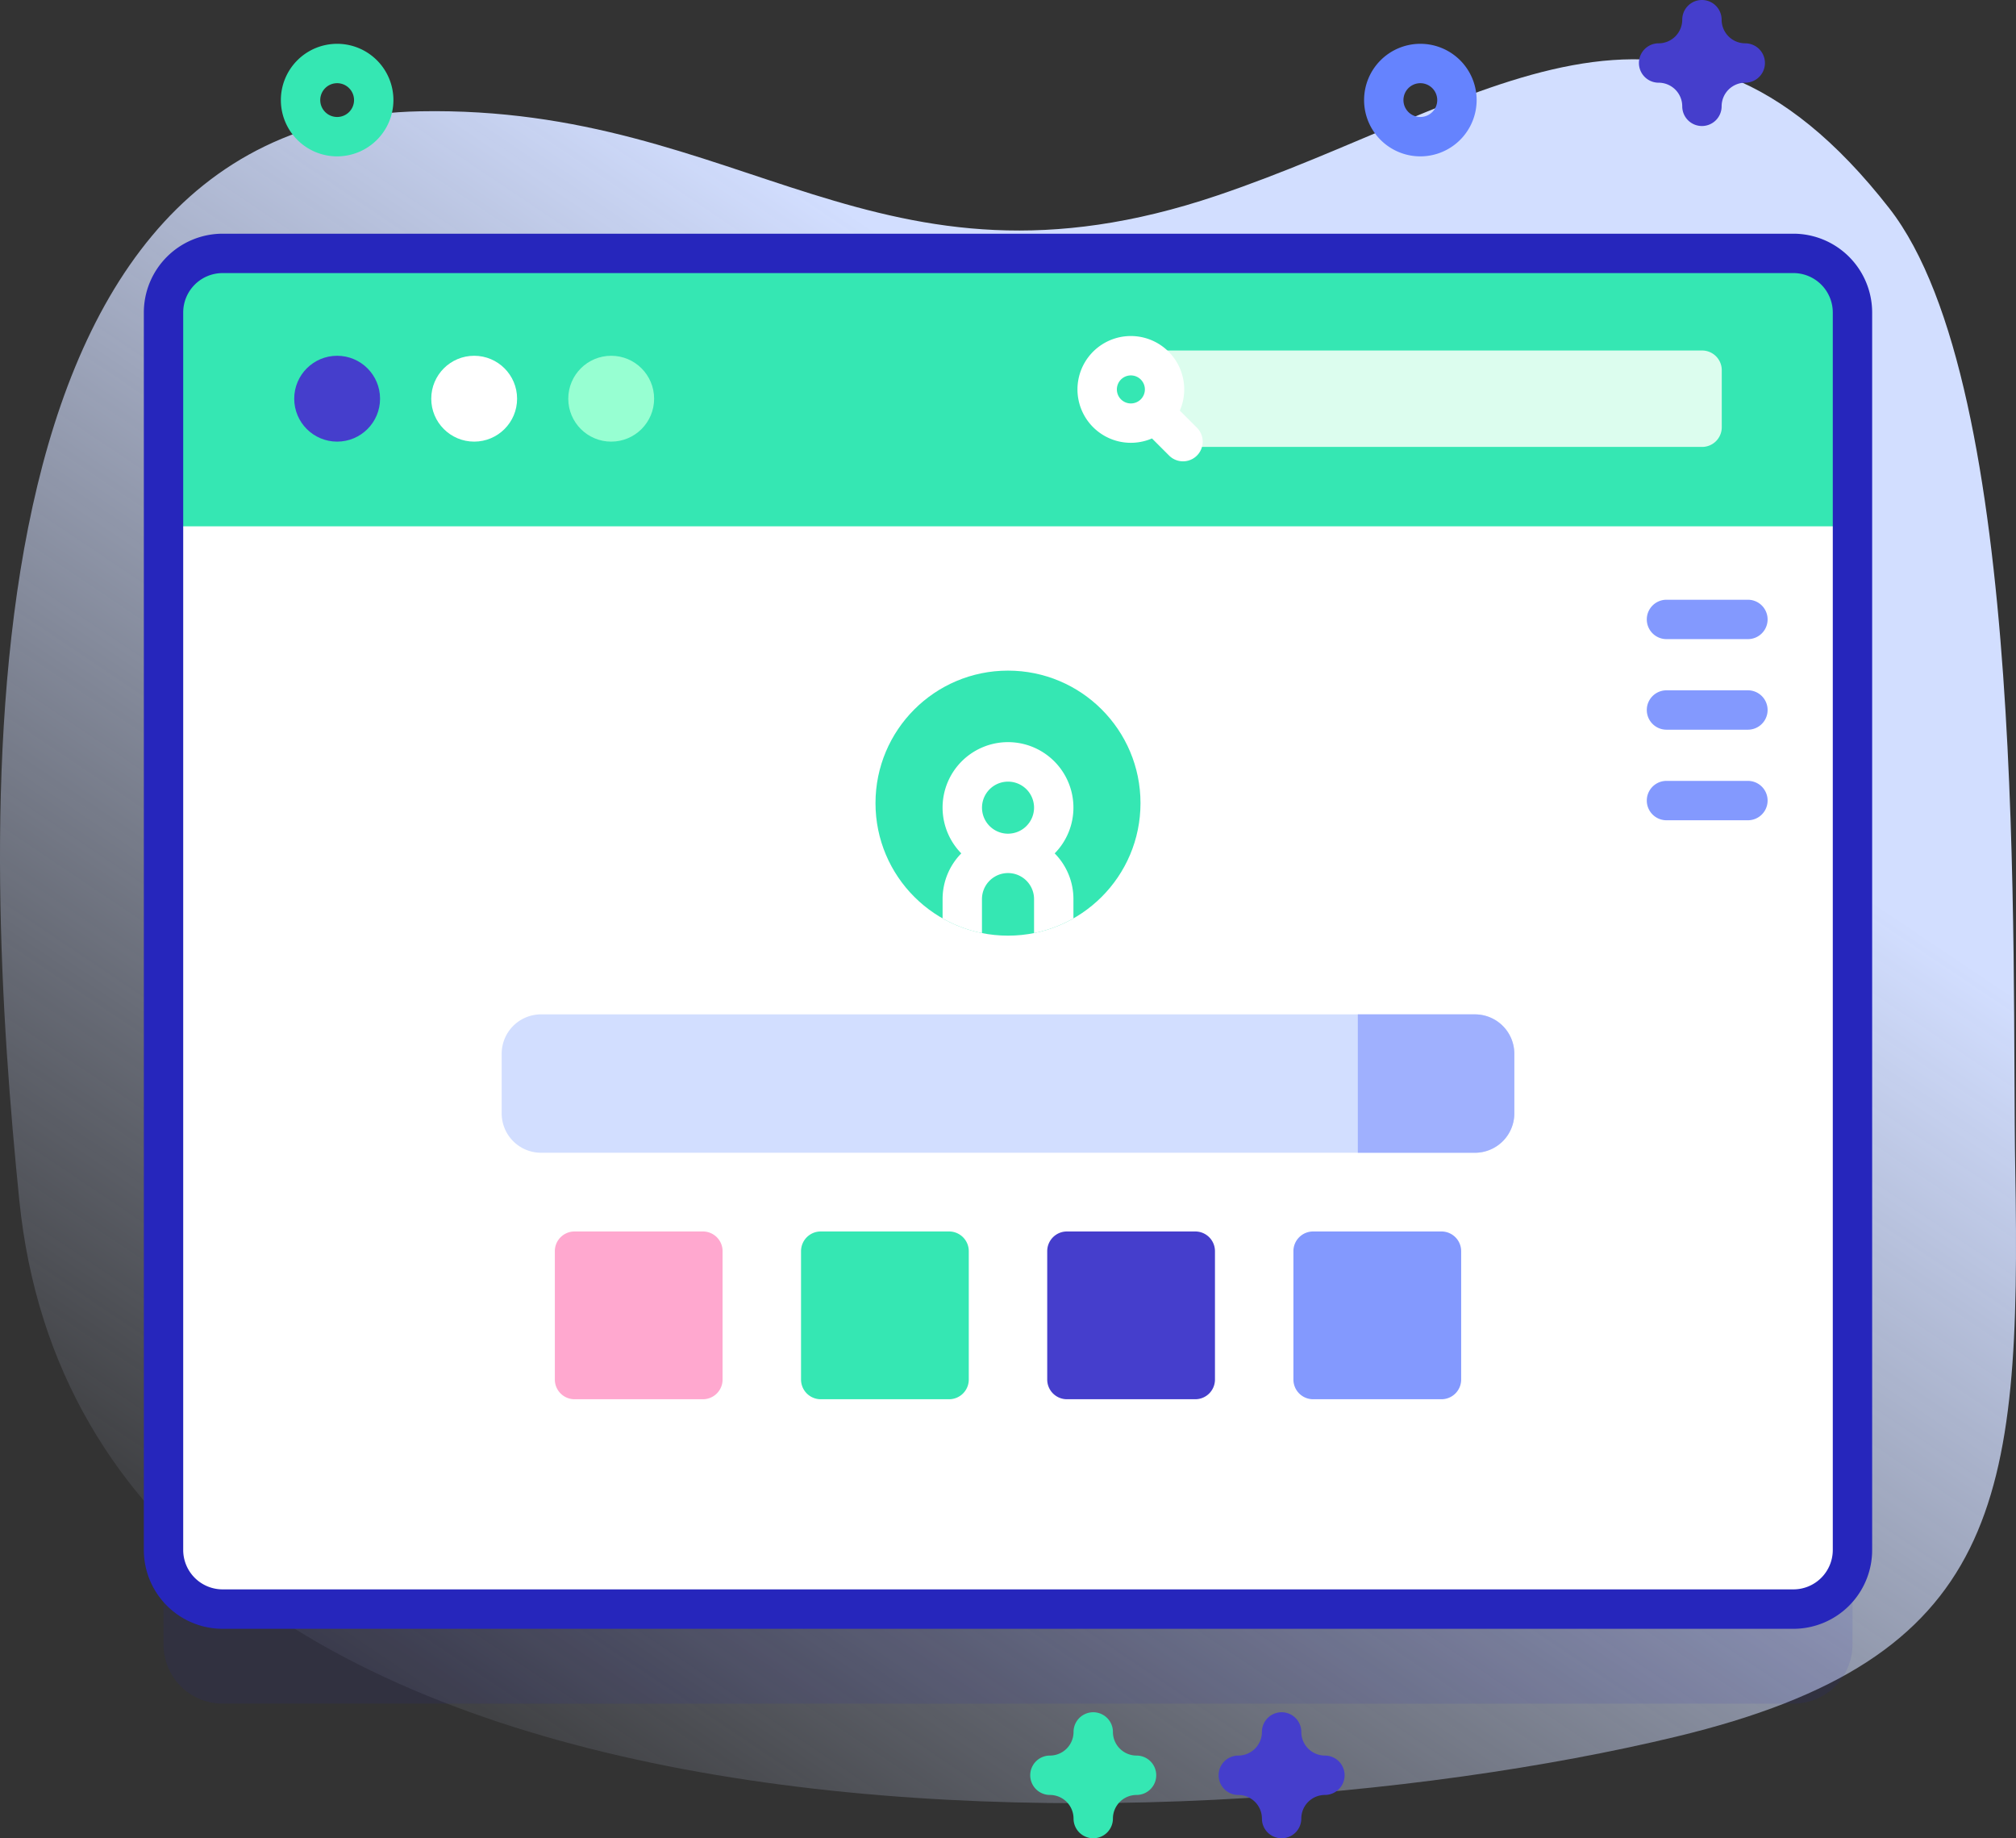 <svg xmlns="http://www.w3.org/2000/svg" xmlns:xlink="http://www.w3.org/1999/xlink" width="278.865" height="254.25" viewBox="0 0 278.865 254.25">
  <rect x="0" y="0" width="278.865" height="254.25" fill="#333333" stroke="none"/>
  <defs>
    <linearGradient id="linear-gradient" x1="0.189" y1="0.946" x2="0.869" y2="0.009" gradientUnits="objectBoundingBox">
      <stop offset="0" stop-color="#d2deff" stop-opacity="0"/>
      <stop offset="0.685" stop-color="#d2deff"/>
    </linearGradient>
  </defs>
  <g id="user-interface_1_" data-name="user-interface (1)" transform="translate(0 -22.597)">
    <g id="Groupe_2703" data-name="Groupe 2703" transform="translate(0 30.798)">
      <path id="Tracé_12458" data-name="Tracé 12458" d="M2.667,195.431c9.5,94.156,159.267,91.035,229.194,74.218,44.918-10.8,47.71-32.392,46.9-78.431-.523-29.676,1.875-108.237-17.431-132.964-29.656-37.981-56.224-14.16-92.949-1.762C121.272,72.395,102.917,44,58.1,44.847-7.61,46.088-2.238,146.836,2.667,195.431Z" transform="translate(0 -37.654)" fill="url(#linear-gradient)"/>
    </g>
    <g id="Groupe_2714" data-name="Groupe 2714" transform="translate(19.896 22.597)">
      <g id="Groupe_2713" data-name="Groupe 2713" transform="translate(0 32.323)">
        <g id="Groupe_2707" data-name="Groupe 2707">
          <g id="Groupe_2704" data-name="Groupe 2704">
            <path id="Tracé_12459" data-name="Tracé 12459" d="M266.986,298.45H49.7a8.17,8.17,0,0,1-8.17-8.17V119.112a8.17,8.17,0,0,1,8.17-8.17H266.986a8.17,8.17,0,0,1,8.17,8.17V290.279A8.17,8.17,0,0,1,266.986,298.45Z" transform="translate(-38.806 -95.147)" fill="#2626bc" opacity="0.1"/>
            <path id="Tracé_12460" data-name="Tracé 12460" d="M266.986,274.45H49.7a8.17,8.17,0,0,1-8.17-8.17V95.112a8.17,8.17,0,0,1,8.17-8.17H266.986a8.17,8.17,0,0,1,8.17,8.17V266.279A8.17,8.17,0,0,1,266.986,274.45Z" transform="translate(-38.806 -84.219)" fill="#fff"/>
            <path id="Tracé_12461" data-name="Tracé 12461" d="M275.156,124.695V95.113a8.17,8.17,0,0,0-8.17-8.17H49.7a8.17,8.17,0,0,0-8.17,8.17v29.582Z" transform="translate(-38.806 -84.22)" fill="#35e7b3"/>
            <path id="Tracé_12462" data-name="Tracé 12462" d="M264.709,274.9H47.422A10.906,10.906,0,0,1,36.529,264V92.836A10.906,10.906,0,0,1,47.422,81.943H264.709A10.906,10.906,0,0,1,275.6,92.836V264A10.9,10.9,0,0,1,264.709,274.9ZM47.422,87.39a5.453,5.453,0,0,0-5.447,5.447V264a5.453,5.453,0,0,0,5.447,5.447H264.709A5.453,5.453,0,0,0,270.155,264V92.836a5.453,5.453,0,0,0-5.447-5.447Z" transform="translate(-36.529 -81.943)" fill="#2626bc"/>
          </g>
          <g id="Groupe_2706" data-name="Groupe 2706" transform="translate(20.802 14.161)">
            <g id="Groupe_2705" data-name="Groupe 2705" transform="translate(0 2.723)">
              <circle id="Ellipse_393" data-name="Ellipse 393" cx="5.937" cy="5.937" r="5.937" fill="#453ecc"/>
              <circle id="Ellipse_394" data-name="Ellipse 394" cx="5.937" cy="5.937" r="5.937" transform="translate(18.955)" fill="#fff"/>
              <circle id="Ellipse_395" data-name="Ellipse 395" cx="5.937" cy="5.937" r="5.937" transform="translate(37.909)" fill="#97ffd2"/>
            </g>
            <path id="Tracé_12463" data-name="Tracé 12463" d="M370.279,124.937h-74.16V111.6h74.16A2.724,2.724,0,0,1,373,114.318v7.9A2.724,2.724,0,0,1,370.279,124.937Z" transform="translate(-175.533 -109.606)" fill="#dcfdee"/>
            <path id="Tracé_12464" data-name="Tracé 12464" d="M286.254,110.1a7.384,7.384,0,1,0-2.3,12l2.368,2.368a2.723,2.723,0,1,0,3.851-3.851l-2.368-2.368A7.391,7.391,0,0,0,286.254,110.1Zm-6.591,3.851a1.938,1.938,0,1,1,0,2.74A1.94,1.94,0,0,1,279.662,113.953Z" transform="translate(-165.303 -107.943)" fill="#fff"/>
          </g>
        </g>
        <g id="Groupe_2708" data-name="Groupe 2708" transform="translate(101.208 60.431)">
          <circle id="Ellipse_396" data-name="Ellipse 396" cx="18.328" cy="18.328" r="18.328" fill="#35e7b3"/>
          <path id="Tracé_12465" data-name="Tracé 12465" d="M257.486,220.121a9.05,9.05,0,1,0-15.512,6.329,9.014,9.014,0,0,0-2.587,6.324v2.669a18.262,18.262,0,0,0,5.447,2.032v-4.7a3.6,3.6,0,0,1,7.206,0v4.7a18.263,18.263,0,0,0,5.447-2.032v-2.669a8.995,8.995,0,0,0-2.593-6.324A9.018,9.018,0,0,0,257.486,220.121Zm-9.052,3.606a3.6,3.6,0,1,1,3.606-3.606A3.609,3.609,0,0,1,248.434,223.726Z" transform="translate(-230.107 -201.173)" fill="#fff"/>
        </g>
        <path id="Tracé_12466" data-name="Tracé 12466" d="M262.039,299.325H132.859a5.446,5.446,0,0,1-5.447-5.447v-8.246a5.446,5.446,0,0,1,5.447-5.447H262.038a5.446,5.446,0,0,1,5.447,5.447v8.246a5.446,5.446,0,0,1-5.446,5.447Z" transform="translate(-77.912 -172.211)" fill="#d2deff"/>
        <path id="Tracé_12467" data-name="Tracé 12467" d="M361.043,280.187h-16.2v19.139h16.2a5.447,5.447,0,0,0,5.447-5.447v-8.246A5.447,5.447,0,0,0,361.043,280.187Z" transform="translate(-176.916 -172.212)" fill="#9fb0fe"/>
        <g id="Groupe_2709" data-name="Groupe 2709" transform="translate(56.853 138.001)">
          <path id="Tracé_12468" data-name="Tracé 12468" d="M161.392,358.518H143.635a2.724,2.724,0,0,1-2.723-2.723V338.037a2.724,2.724,0,0,1,2.723-2.723h17.757a2.724,2.724,0,0,1,2.723,2.723v17.757A2.723,2.723,0,0,1,161.392,358.518Z" transform="translate(-140.912 -335.314)" fill="#ffa8cf"/>
          <path id="Tracé_12469" data-name="Tracé 12469" d="M223.917,358.518H206.16a2.724,2.724,0,0,1-2.723-2.723V338.037a2.724,2.724,0,0,1,2.723-2.723h17.757a2.724,2.724,0,0,1,2.723,2.723v17.757A2.723,2.723,0,0,1,223.917,358.518Z" transform="translate(-169.382 -335.314)" fill="#35e7b3"/>
          <path id="Tracé_12470" data-name="Tracé 12470" d="M286.441,358.518H268.684a2.724,2.724,0,0,1-2.723-2.723V338.037a2.724,2.724,0,0,1,2.723-2.723h17.757a2.724,2.724,0,0,1,2.723,2.723v17.757A2.723,2.723,0,0,1,286.441,358.518Z" transform="translate(-197.852 -335.314)" fill="#453ecc"/>
          <path id="Tracé_12471" data-name="Tracé 12471" d="M348.966,358.518H331.209a2.724,2.724,0,0,1-2.723-2.723V338.037a2.724,2.724,0,0,1,2.723-2.723h17.757a2.724,2.724,0,0,1,2.723,2.723v17.757A2.723,2.723,0,0,1,348.966,358.518Z" transform="translate(-226.322 -335.314)" fill="#8399fe"/>
        </g>
        <g id="Groupe_2710" data-name="Groupe 2710" transform="translate(207.899 50.627)">
          <path id="Tracé_12472" data-name="Tracé 12472" d="M432.221,180.342H420.957a2.723,2.723,0,1,1,0-5.447h11.264a2.723,2.723,0,1,1,0,5.447Z" transform="translate(-418.234 -174.895)" fill="#8399fe"/>
        </g>
        <g id="Groupe_2711" data-name="Groupe 2711" transform="translate(207.899 63.154)">
          <path id="Tracé_12473" data-name="Tracé 12473" d="M432.221,203.342H420.957a2.723,2.723,0,1,1,0-5.447h11.264a2.723,2.723,0,1,1,0,5.447Z" transform="translate(-418.234 -197.895)" fill="#8399fe"/>
        </g>
        <g id="Groupe_2712" data-name="Groupe 2712" transform="translate(207.899 75.681)">
          <path id="Tracé_12474" data-name="Tracé 12474" d="M432.221,226.342H420.957a2.723,2.723,0,1,1,0-5.447h11.264a2.723,2.723,0,1,1,0,5.447Z" transform="translate(-418.234 -220.895)" fill="#8399fe"/>
        </g>
      </g>
      <path id="Tracé_12475" data-name="Tracé 12475" d="M354.213,49.289A7.784,7.784,0,1,1,362,41.5,7.793,7.793,0,0,1,354.213,49.289Zm0-10.121A2.337,2.337,0,1,0,356.55,41.5,2.34,2.34,0,0,0,354.213,39.168Z" transform="translate(-177.639 -27.662)" fill="#6583fe"/>
      <path id="Tracé_12476" data-name="Tracé 12476" d="M79.116,49.289A7.784,7.784,0,1,1,86.9,41.5,7.793,7.793,0,0,1,79.116,49.289Zm0-10.121A2.337,2.337,0,1,0,81.453,41.5,2.34,2.34,0,0,0,79.116,39.168Z" transform="translate(-52.376 -27.662)" fill="#35e7b3"/>
      <path id="Tracé_12477" data-name="Tracé 12477" d="M424.949,40.026a2.723,2.723,0,0,1-2.723-2.723,3.271,3.271,0,0,0-3.268-3.268,2.723,2.723,0,1,1,0-5.447,3.271,3.271,0,0,0,3.268-3.268,2.723,2.723,0,1,1,5.447,0,3.271,3.271,0,0,0,3.268,3.268,2.723,2.723,0,0,1,0,5.447,3.271,3.271,0,0,0-3.268,3.268A2.723,2.723,0,0,1,424.949,40.026Z" transform="translate(-209.424 -22.597)" fill="#453ecc"/>
      <path id="Tracé_12478" data-name="Tracé 12478" d="M318.2,474.832a2.723,2.723,0,0,1-2.723-2.723,3.272,3.272,0,0,0-3.268-3.268,2.723,2.723,0,1,1,0-5.447,3.272,3.272,0,0,0,3.268-3.268,2.723,2.723,0,1,1,5.447,0,3.271,3.271,0,0,0,3.267,3.268,2.723,2.723,0,1,1,0,5.447,3.271,3.271,0,0,0-3.267,3.268A2.723,2.723,0,0,1,318.2,474.832Z" transform="translate(-160.817 -220.582)" fill="#453ecc"/>
      <path id="Tracé_12479" data-name="Tracé 12479" d="M270.361,474.832a2.723,2.723,0,0,1-2.723-2.723,3.271,3.271,0,0,0-3.268-3.268,2.723,2.723,0,1,1,0-5.447,3.271,3.271,0,0,0,3.268-3.268,2.723,2.723,0,1,1,5.447,0,3.271,3.271,0,0,0,3.268,3.268,2.723,2.723,0,1,1,0,5.447,3.271,3.271,0,0,0-3.268,3.268A2.723,2.723,0,0,1,270.361,474.832Z" transform="translate(-139.035 -220.582)" fill="#35e7b3"/>
    </g>
  </g>
</svg>
